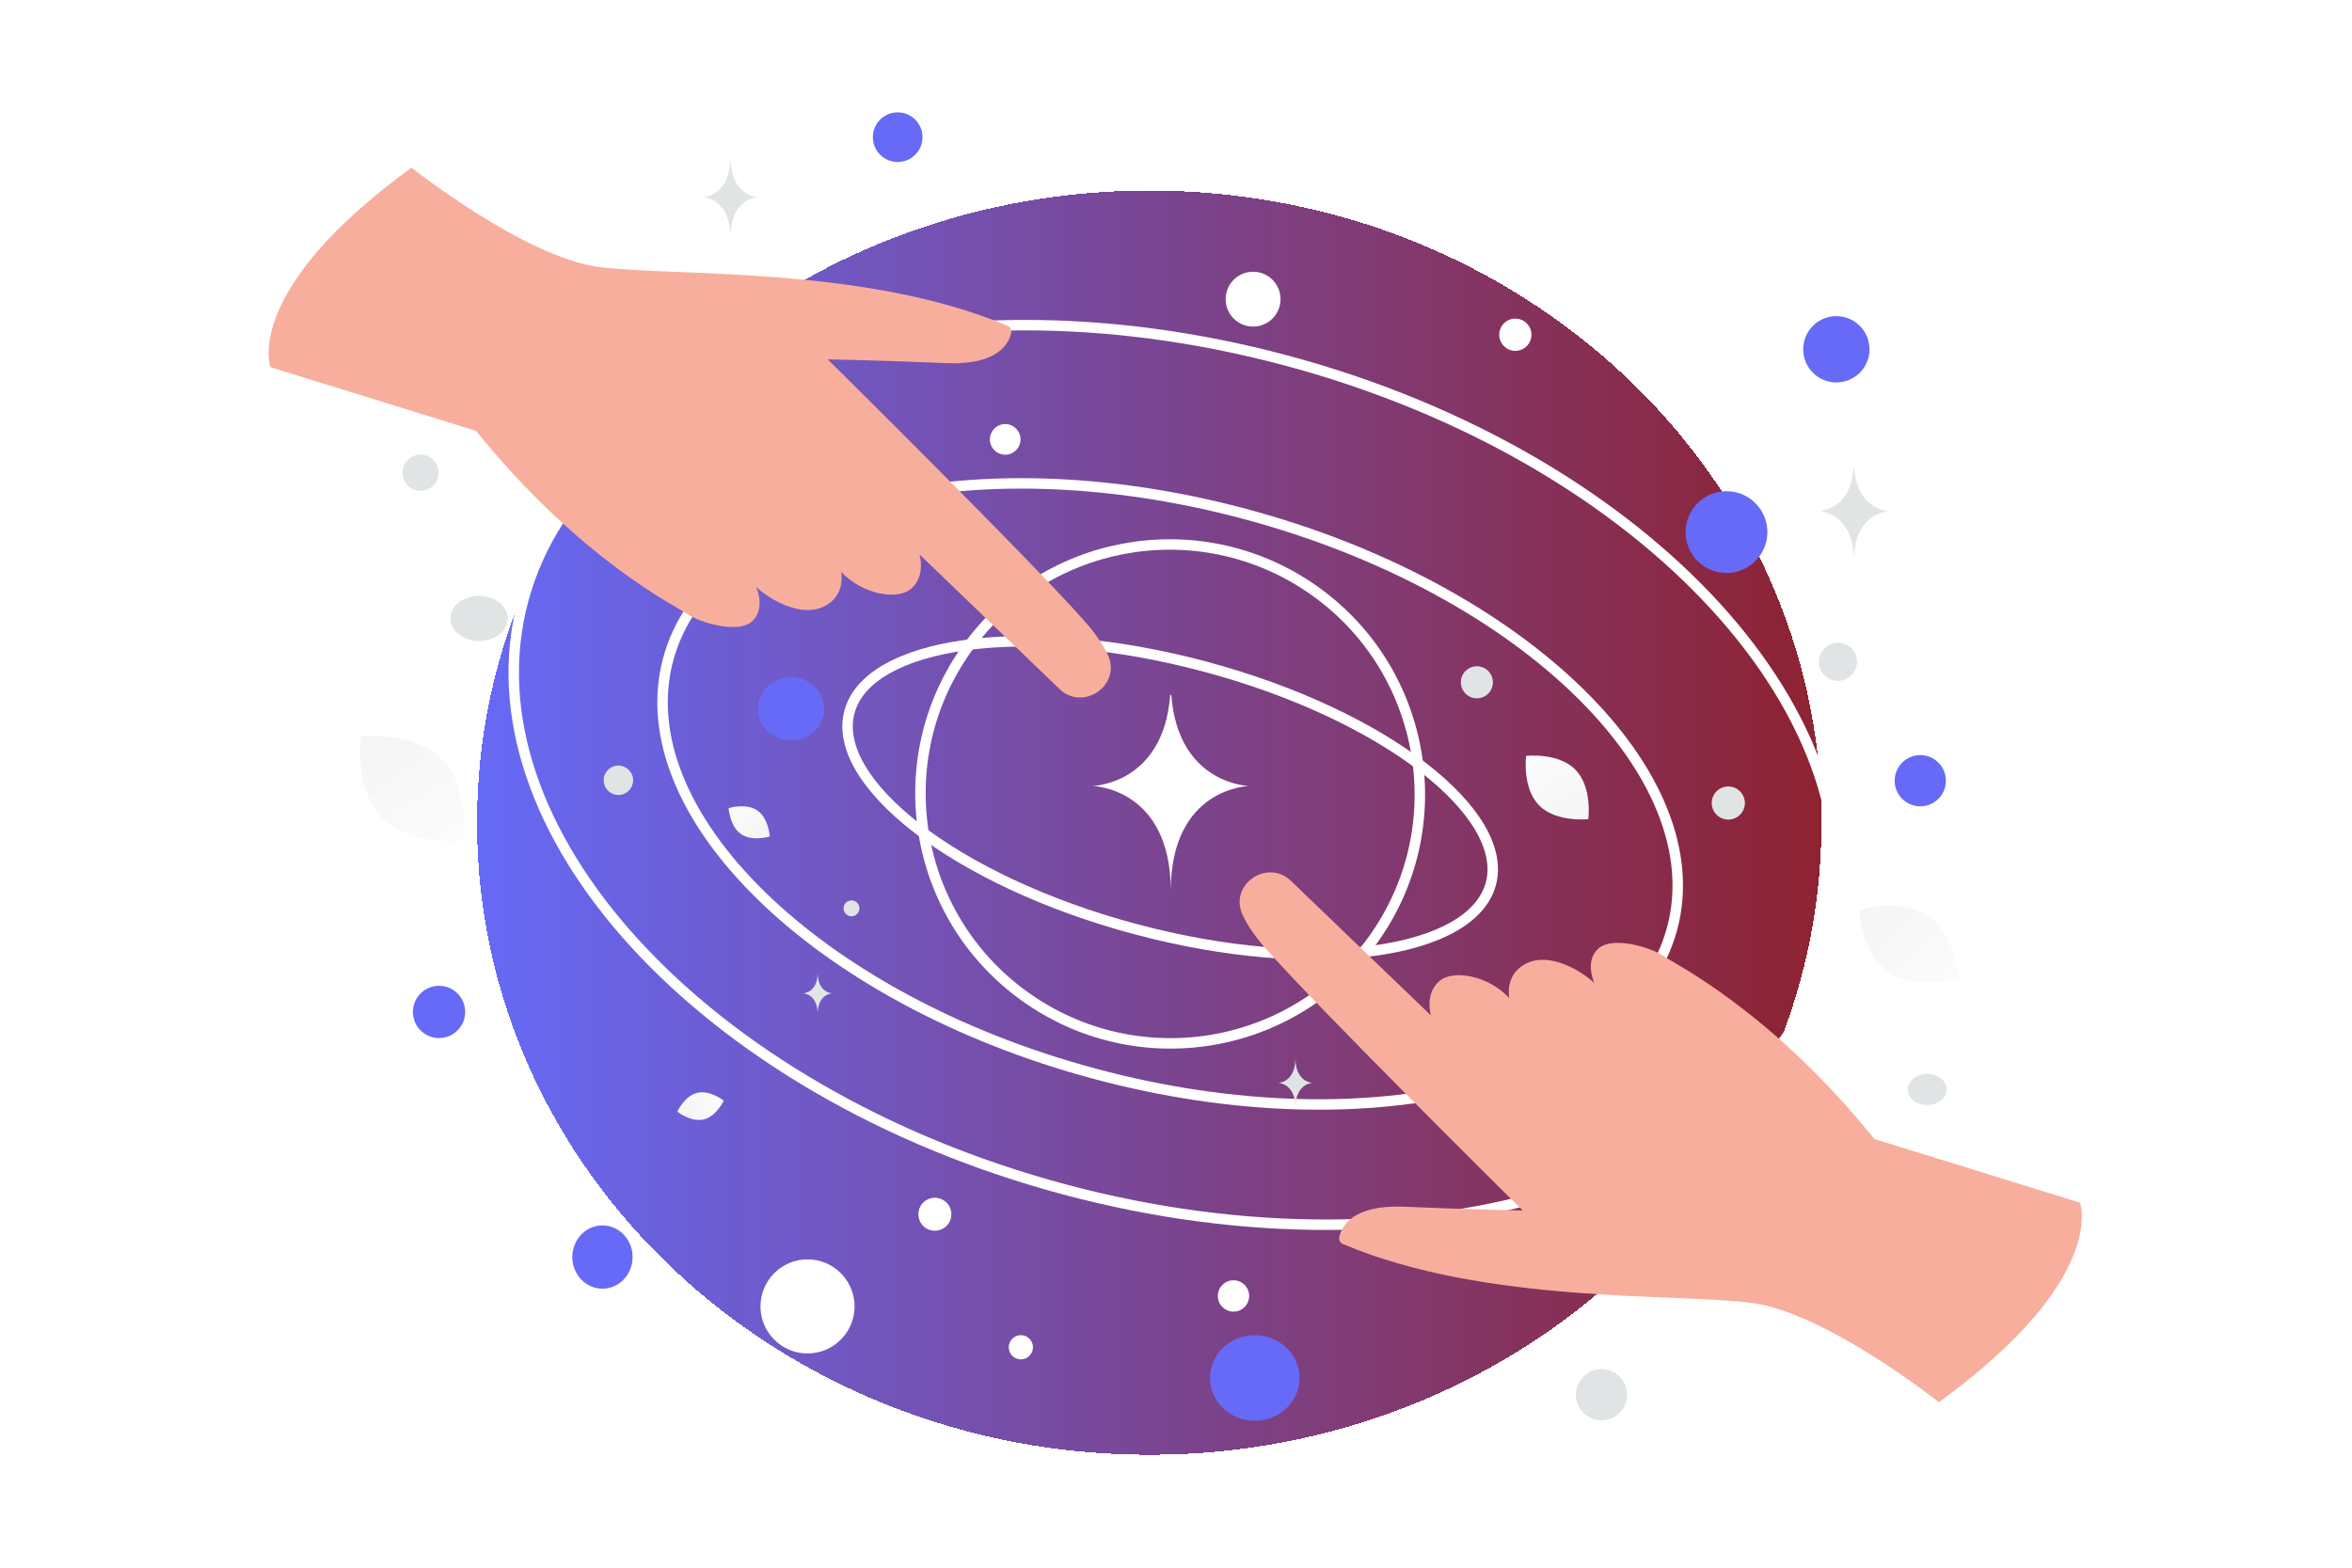 <svg width="900" height="600" viewBox="0 0 900 600" fill="none" xmlns="http://www.w3.org/2000/svg">
<g clip-path="url(#clip0_34_36)">
<g filter="url(#filter0_d_34_36)">
<path d="M447.764 545.787C589.831 545.787 705 437.473 705 303.862C705 170.251 589.831 61.937 447.764 61.937C305.696 61.937 190.528 170.251 190.528 303.862C190.528 437.473 305.696 545.787 447.764 545.787Z" fill="url(#paint0_linear_34_36)" shape-rendering="crispEdges"/>
</g>
<path d="M570.48 338.241C568.731 344.769 563.863 350.315 556.189 354.688C548.506 359.067 538.145 362.183 525.758 363.857C500.994 367.203 468.541 364.731 434.312 355.559C400.083 346.388 370.742 332.302 350.969 317.022C341.079 309.379 333.664 301.5 329.199 293.867C324.739 286.242 323.297 279.005 325.046 272.477C326.795 265.95 331.663 260.404 339.337 256.03C347.021 251.652 357.382 248.535 369.768 246.862C394.532 243.515 426.985 245.988 461.214 255.16C495.443 264.331 524.785 278.416 544.558 293.696C554.448 301.339 561.863 309.218 566.327 316.852C570.787 324.477 572.229 331.714 570.48 338.241Z" stroke="white" stroke-width="4"/>
<path d="M639.855 355.333C632.055 384.443 603.878 405.562 563.798 415.81C523.788 426.04 472.365 425.285 419.055 411C365.746 396.716 320.834 371.659 291.3 342.794C261.714 313.88 247.871 281.501 255.671 252.391C263.471 223.28 291.648 202.161 331.728 191.913C371.738 181.683 423.161 182.439 476.471 196.723C529.78 211.007 574.692 236.065 604.226 264.929C633.812 293.844 647.655 326.222 639.855 355.333Z" stroke="white" stroke-width="4"/>
<path d="M699.228 363.447C687.587 406.893 649.39 439.108 596.493 455.844C543.621 472.573 476.339 473.721 407.216 455.2C338.093 436.679 280.399 402.043 242.975 361.12C205.533 320.177 188.561 273.179 200.202 229.734C211.843 186.288 250.04 154.073 302.937 137.337C355.809 120.608 423.092 119.46 492.214 137.981C561.337 156.503 619.031 191.139 656.455 232.062C693.897 273.005 710.87 320.002 699.228 363.447Z" stroke="white" stroke-width="4"/>
<path d="M501.553 225.083C545.165 254.862 556.428 314.272 526.723 357.777C497.017 401.281 437.584 412.419 393.971 382.64C350.359 352.861 339.096 293.451 368.801 249.946C398.507 206.441 457.941 195.304 501.553 225.083Z" stroke="white" stroke-width="4"/>
<path d="M741.935 536.662C741.935 536.662 698.949 502.616 670.622 498.713C642.595 494.852 568.714 499.378 513.892 476.139C513.378 475.925 512.955 475.539 512.695 475.047C512.435 474.554 512.356 473.987 512.47 473.442C513.341 469.473 517.454 461.023 537.219 461.843C562.946 462.954 582.664 463.294 582.664 463.294C582.664 463.294 503.632 385.175 483.79 362.414C479.871 357.923 477.222 353.871 475.494 350.188C470.112 338.7 484.876 328.381 494.022 337.178L547.558 388.634C547.558 388.634 545.026 380.569 550.681 375.565C556.041 370.844 569.617 373.446 577.544 381.994C577.544 381.994 575.465 372.7 584.402 368.581C593.338 364.463 605.079 371.579 610.061 376.196C610.061 376.196 606.155 367.761 611.735 362.941C617.315 358.12 632.111 362.817 636.08 365.653C640.049 368.489 677.103 386.227 717.25 435.934L795.909 460.298C795.909 460.298 806.918 489.407 741.935 536.662ZM157.467 64.17C157.467 64.17 200.454 98.216 228.78 102.12C256.807 105.98 330.688 101.454 385.51 124.693C386.024 124.906 386.448 125.293 386.707 125.786C386.967 126.278 387.046 126.846 386.932 127.391C386.062 131.36 381.948 139.81 362.183 138.989C336.457 137.878 316.738 137.538 316.738 137.538C316.738 137.538 395.77 215.658 415.612 238.418C419.531 242.91 422.181 246.962 423.908 250.645C429.291 262.133 414.527 272.451 405.38 263.655L351.845 212.199C351.845 212.199 354.376 220.264 348.722 225.268C343.362 229.988 329.786 227.386 321.858 218.838C321.858 218.838 323.937 228.133 315.001 232.251C306.064 236.37 294.323 229.254 289.342 224.636C289.342 224.636 293.248 233.072 287.668 237.892C282.088 242.712 267.292 238.015 263.322 235.179C259.353 232.343 222.3 214.605 182.153 164.898L103.493 140.534C103.493 140.534 92.483 111.424 157.467 64.17Z" fill="#F8AE9D"/>
<path d="M447.777 266H448.213C450.795 300.295 478 300.823 478 300.823C478 300.823 448 301.372 448 341C448 301.372 418 300.823 418 300.823C418 300.823 445.195 300.295 447.777 266Z" fill="white"/>
<path d="M722.805 372.217C733.241 379.404 749.183 374.38 749.183 374.38C749.183 374.38 748.196 357.703 737.754 350.523C727.318 343.335 711.383 348.352 711.383 348.352C711.383 348.352 712.37 365.029 722.805 372.217Z" fill="url(#paint1_linear_34_36)"/>
<path d="M146.218 313.028C157.028 324.03 177.242 321.71 177.242 321.71C177.242 321.71 179.917 301.552 169.097 290.557C158.287 279.555 138.083 281.868 138.083 281.868C138.083 281.868 135.408 302.026 146.218 313.028Z" fill="url(#paint2_linear_34_36)"/>
<path d="M480.139 511C470.673 511 463 518.34 463 527.394C463 536.448 470.673 543.788 480.139 543.788C489.604 543.788 497.278 536.448 497.278 527.394C497.278 518.34 489.604 511 480.139 511Z" fill="#666AF6"/>
<path d="M168 377.298C162.477 377.298 158 381.775 158 387.298C158 392.821 162.477 397.298 168 397.298C173.523 397.298 178 392.821 178 387.298C178 381.775 173.523 377.298 168 377.298Z" fill="#666AF6"/>
<path d="M343.5 62C338.253 62 334 57.747 334 52.5C334 47.253 338.253 43 343.5 43C348.747 43 353 47.253 353 52.5C353 57.747 348.747 62 343.5 62Z" fill="#666AF6"/>
<path d="M660.648 219.296C652.006 219.296 645 212.29 645 203.648C645 195.006 652.006 188 660.648 188C669.29 188 676.296 195.006 676.296 203.648C676.296 212.29 669.29 219.296 660.648 219.296Z" fill="#666AF6"/>
<path d="M612.802 543.604C607.389 543.604 603 539.215 603 533.802C603 528.389 607.389 524 612.802 524C618.215 524 622.604 528.389 622.604 533.802C622.604 539.215 618.215 543.604 612.802 543.604Z" fill="#E1E4E5"/>
<path d="M309 518C299.059 518 291 509.941 291 500C291 490.059 299.059 482 309 482C318.941 482 327 490.059 327 500C327 509.941 318.941 518 309 518Z" fill="white"/>
<path d="M472 502C468.686 502 466 499.314 466 496C466 492.686 468.686 490 472 490C475.314 490 478 492.686 478 496C478 499.314 475.314 502 472 502Z" fill="white"/>
<path d="M703.294 260.588C699.266 260.588 696 257.322 696 253.294C696 249.266 699.266 246 703.294 246C707.322 246 710.588 249.266 710.588 253.294C710.588 257.322 707.322 260.588 703.294 260.588Z" fill="#E1E4E5"/>
<path d="M634.133 150.265C627.985 150.265 623 145.281 623 139.132C623 132.983 627.985 127.999 634.133 127.999C640.282 127.999 645.266 132.983 645.266 139.132C645.266 145.281 640.282 150.265 634.133 150.265Z" fill="white"/>
<path d="M242.262 298.631C242.262 301.741 239.741 304.262 236.631 304.262C233.521 304.262 231 301.741 231 298.631C231 295.521 233.521 293 236.631 293C239.741 293 242.262 295.521 242.262 298.631Z" fill="#E1E4E5"/>
<path d="M160.922 187.844C157.099 187.844 154 184.745 154 180.922C154 177.099 157.099 174 160.922 174C164.745 174 167.844 177.099 167.844 180.922C167.844 184.745 164.745 187.844 160.922 187.844Z" fill="#E1E4E5"/>
<path d="M737.452 422.922C733.336 422.922 730 420.253 730 416.961C730 413.669 733.336 411 737.452 411C741.567 411 744.904 413.669 744.904 416.961C744.904 420.253 741.567 422.922 737.452 422.922Z" fill="#E1E4E5"/>
<path d="M490 114.5C490 120.299 485.299 125 479.5 125C473.701 125 469 120.299 469 114.5C469 108.701 473.701 104 479.5 104C485.299 104 490 108.701 490 114.5Z" fill="white"/>
<path d="M709.313 179H709.508C710.662 195.356 722.826 195.607 722.826 195.607C722.826 195.607 709.413 195.869 709.413 214.768C709.413 195.869 696 195.607 696 195.607C696 195.607 708.158 195.356 709.313 179ZM279.422 62H279.574C280.478 75.26 290 75.465 290 75.465C290 75.465 279.5 75.677 279.5 91C279.5 75.677 269 75.465 269 75.465C269 75.465 278.518 75.261 279.422 62Z" fill="#E1E4E5"/>
<path d="M266.834 418.247C271.739 417.085 276.926 421.245 276.926 421.245C276.926 421.245 274.158 427.285 269.252 428.444C264.347 429.606 259.162 425.45 259.162 425.45C259.162 425.45 261.93 419.409 266.834 418.247Z" fill="url(#paint3_linear_34_36)"/>
<path d="M289.798 310.199C285.451 307.205 278.81 309.298 278.81 309.298C278.81 309.298 279.221 316.245 283.571 319.236C287.918 322.23 294.556 320.14 294.556 320.14C294.556 320.14 294.145 313.193 289.798 310.199Z" fill="url(#paint4_linear_34_36)"/>
<path d="M602.826 294.572C596.26 287.89 583.983 289.299 583.983 289.299C583.983 289.299 582.358 301.542 588.93 308.22C595.495 314.903 607.767 313.498 607.767 313.498C607.767 313.498 609.392 301.255 602.826 294.572Z" fill="url(#paint5_linear_34_36)"/>
<path d="M302.677 283.392C309.683 283.392 315.362 277.971 315.362 271.283C315.362 264.595 309.683 259.174 302.677 259.174C295.671 259.174 289.992 264.595 289.992 271.283C289.992 277.971 295.671 283.392 302.677 283.392Z" fill="#666AF6"/>
<path d="M702.685 146.37C709.691 146.37 715.37 140.691 715.37 133.685C715.37 126.679 709.691 121 702.685 121C695.679 121 690 126.679 690 133.685C690 140.691 695.679 146.37 702.685 146.37Z" fill="#666AF6"/>
<path d="M230.532 469C236.901 469 242.064 474.421 242.064 481.109C242.064 487.797 236.901 493.218 230.532 493.218C224.163 493.218 219 487.797 219 481.109C219 474.421 224.163 469 230.532 469Z" fill="#666AF6"/>
<path d="M734.802 289C740.215 289 744.604 293.389 744.604 298.802C744.604 304.215 740.215 308.604 734.802 308.604C729.389 308.604 725 304.215 725 298.802C725 293.389 729.389 289 734.802 289Z" fill="#666AF6"/>
<path d="M384.652 162.305C387.89 162.305 390.514 164.93 390.514 168.167C390.514 171.405 387.89 174.029 384.652 174.029C381.415 174.029 378.79 171.405 378.79 168.167C378.79 164.93 381.415 162.305 384.652 162.305Z" fill="white"/>
<path d="M579.85 121.942C583.255 121.942 586.016 124.703 586.016 128.108C586.016 131.513 583.255 134.274 579.85 134.274C576.445 134.274 573.684 131.513 573.684 128.108C573.684 124.703 576.445 121.942 579.85 121.942Z" fill="white"/>
<path d="M325.825 344.613C327.503 344.613 328.863 345.973 328.863 347.651C328.863 349.329 327.503 350.689 325.825 350.689C324.147 350.689 322.787 349.329 322.787 347.651C322.787 345.973 324.147 344.613 325.825 344.613Z" fill="#E1E4E5"/>
<path d="M390.637 511C393.198 511 395.274 513.076 395.274 515.637C395.274 518.198 393.198 520.274 390.637 520.274C388.076 520.274 386 518.198 386 515.637C386 513.076 388.076 511 390.637 511Z" fill="white"/>
<path d="M559 261.132C559 257.745 561.746 255 565.132 255C568.519 255 571.264 257.745 571.264 261.132C571.264 264.519 568.519 267.264 565.132 267.264C561.746 267.264 559 264.519 559 261.132Z" fill="#E1E4E5"/>
<path d="M661.343 301C664.846 301 667.686 303.84 667.686 307.343C667.686 310.846 664.846 313.686 661.343 313.686C657.84 313.686 655 310.846 655 307.343C655 303.84 657.84 301 661.343 301Z" fill="#E1E4E5"/>
<path d="M183.319 228.038C189.37 228.038 194.275 231.91 194.275 236.687C194.275 241.464 189.37 245.336 183.319 245.336C177.268 245.336 172.363 241.464 172.363 236.687C172.363 231.91 177.268 228.038 183.319 228.038Z" fill="#E1E4E5"/>
<path d="M351.634 466.367C350.731 462.999 352.73 459.537 356.098 458.635C359.465 457.733 362.927 459.731 363.829 463.099C364.732 466.467 362.733 469.928 359.365 470.831C355.998 471.733 352.536 469.735 351.634 466.367Z" fill="white"/>
<path d="M312.918 387.089H312.837C312.356 380.276 307.29 380.171 307.29 380.171C307.29 380.171 312.877 380.062 312.877 372.19C312.877 380.062 318.464 380.171 318.464 380.171C318.464 380.171 313.399 380.276 312.918 387.089ZM495.751 422.73H495.655C495.091 414.579 489.148 414.453 489.148 414.453C489.148 414.453 495.702 414.323 495.702 404.904C495.702 414.323 502.255 414.453 502.255 414.453C502.255 414.453 496.315 414.579 495.751 422.73Z" fill="#E1E4E5"/>
</g>
<defs>
<filter id="filter0_d_34_36" x="145.528" y="35.937" width="588.472" height="557.85" filterUnits="userSpaceOnUse" color-interpolation-filters="sRGB">
<feFlood flood-opacity="0" result="BackgroundImageFix"/>
<feColorMatrix in="SourceAlpha" type="matrix" values="0 0 0 0 0 0 0 0 0 0 0 0 0 0 0 0 0 0 127 0" result="hardAlpha"/>
<feOffset dx="-8" dy="11"/>
<feGaussianBlur stdDeviation="18.5"/>
<feComposite in2="hardAlpha" operator="out"/>
<feColorMatrix type="matrix" values="0 0 0 0 0 0 0 0 0 0 0 0 0 0 0 0 0 0 0.2 0"/>
<feBlend mode="normal" in2="BackgroundImageFix" result="effect1_dropShadow_34_36"/>
<feBlend mode="normal" in="SourceGraphic" in2="effect1_dropShadow_34_36" result="shape"/>
</filter>
<linearGradient id="paint0_linear_34_36" x1="191" y1="304" x2="705" y2="304" gradientUnits="userSpaceOnUse">
<stop stop-color="#666AF6"/>
<stop offset="1" stop-color="#8D202F" stop-opacity="0.99"/>
</linearGradient>
<linearGradient id="paint1_linear_34_36" x1="763.456" y1="395.801" x2="681.311" y2="309.181" gradientUnits="userSpaceOnUse">
<stop stop-color="white"/>
<stop offset="1" stop-color="#EEEEEE"/>
</linearGradient>
<linearGradient id="paint2_linear_34_36" x1="189.347" y1="350.608" x2="111.199" y2="228.105" gradientUnits="userSpaceOnUse">
<stop stop-color="white"/>
<stop offset="1" stop-color="#EEEEEE"/>
</linearGradient>
<linearGradient id="paint3_linear_34_36" x1="285.303" y1="415.358" x2="242.37" y2="435.641" gradientUnits="userSpaceOnUse">
<stop stop-color="white"/>
<stop offset="1" stop-color="#EEEEEE"/>
</linearGradient>
<linearGradient id="paint4_linear_34_36" x1="272.865" y1="300.375" x2="307.083" y2="336.457" gradientUnits="userSpaceOnUse">
<stop stop-color="white"/>
<stop offset="1" stop-color="#EEEEEE"/>
</linearGradient>
<linearGradient id="paint5_linear_34_36" x1="576.63" y1="271.747" x2="624.096" y2="346.153" gradientUnits="userSpaceOnUse">
<stop stop-color="white"/>
<stop offset="1" stop-color="#EEEEEE"/>
</linearGradient>
<clipPath id="clip0_34_36">
<rect width="900" height="600" fill="white"/>
</clipPath>
</defs>
</svg>
